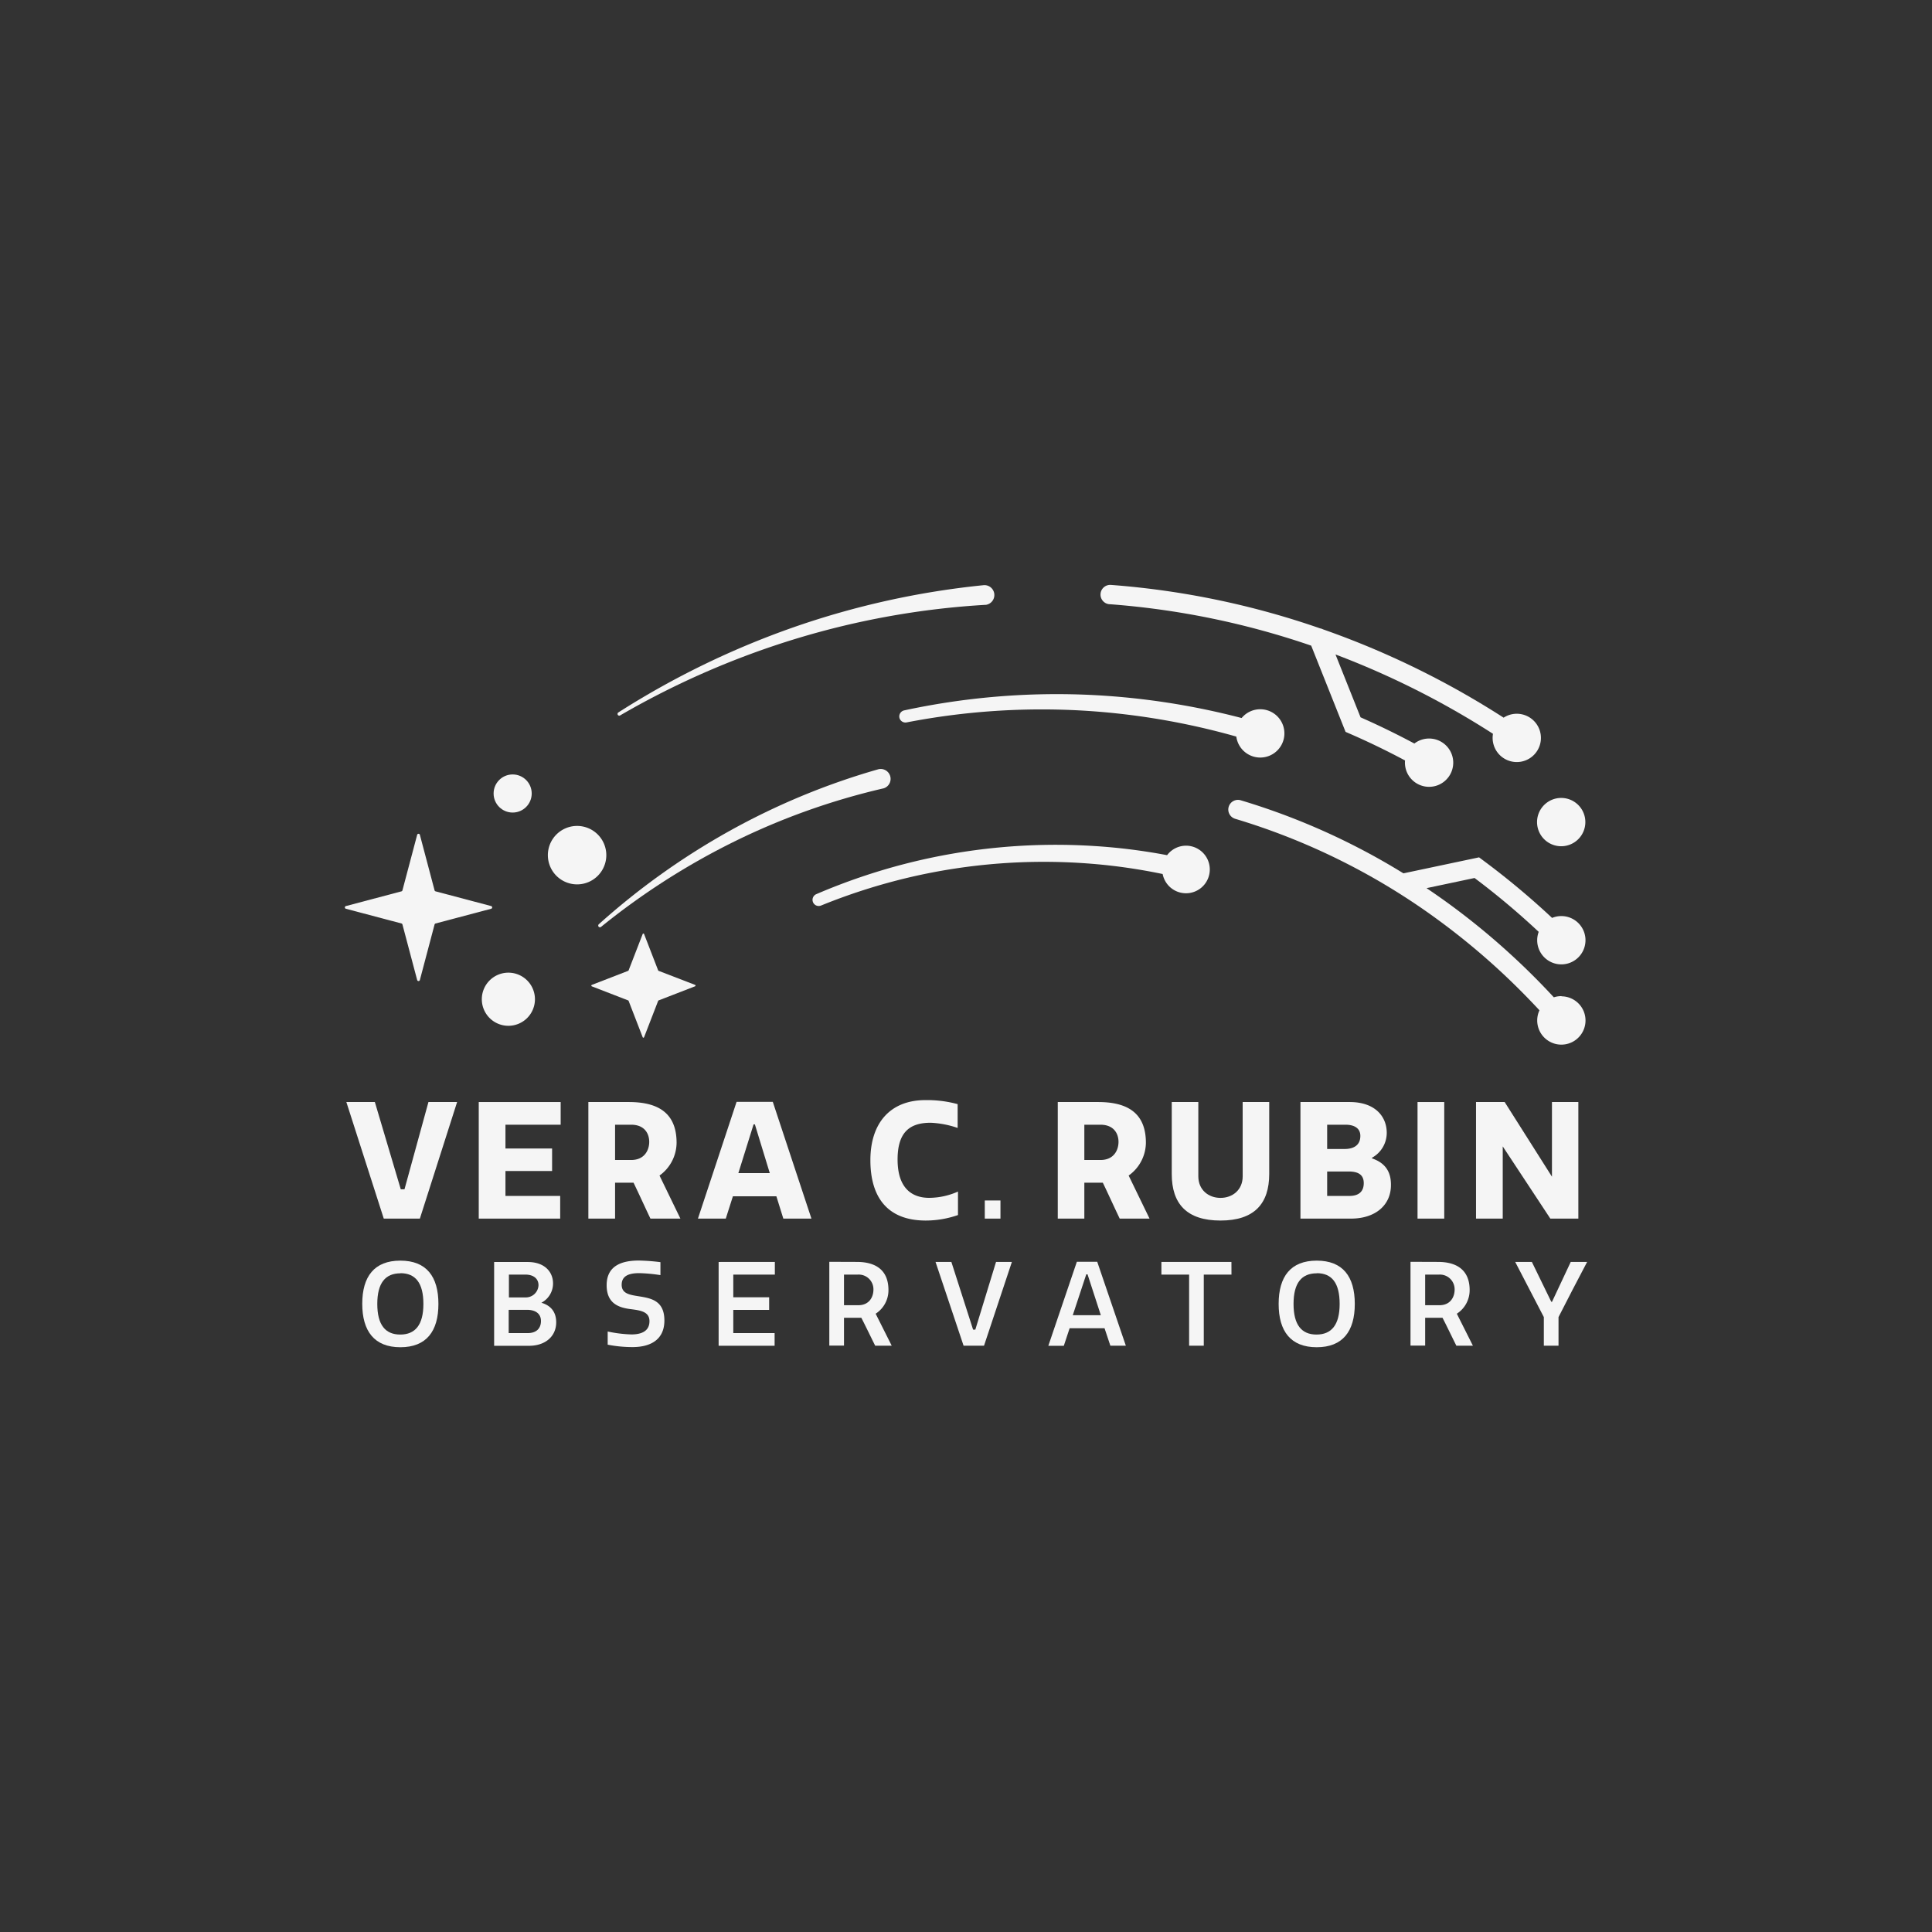 <svg id="Layer_1" data-name="Layer 1" xmlns="http://www.w3.org/2000/svg" viewBox="0 0 800 800"><rect x="0" y="0" width="800" height="800" fill="#333333" stroke="none"/><defs><style>.cls-1{fill:#f5f5f5;}</style></defs><path class="cls-1" d="M210.51,402.76a11,11,0,1,0,11,11A11,11,0,0,0,210.51,402.76Z"/><circle class="cls-1" cx="212.28" cy="328.57" r="7.89"/><path class="cls-1" d="M251.06,354.1A12.1,12.1,0,1,0,239,366.2,12.09,12.09,0,0,0,251.06,354.1Z"/><path class="cls-1" d="M203.37,375.18l-23-6.09a.6.6,0,0,1-.42-.41l-6.09-23a.58.58,0,0,0-1.12,0l-6.1,23a.57.57,0,0,1-.41.41l-23,6.09a.58.58,0,0,0,0,1.12l23,6.09a.58.58,0,0,1,.41.41l6.1,23a.58.58,0,0,0,1.12,0l6.09-23a.62.62,0,0,1,.42-.41l23-6.09A.58.58,0,0,0,203.37,375.18Z"/><path class="cls-1" d="M287.77,407.8,272.71,402a.35.35,0,0,1-.18-.18l-5.83-15.06a.31.31,0,0,0-.58,0l-5.83,15.06a.32.32,0,0,1-.18.18l-15.06,5.83a.32.32,0,0,0,0,.59l15.06,5.83a.32.32,0,0,1,.18.18l5.83,15.06a.31.31,0,0,0,.58,0l5.83-15.06a.35.35,0,0,1,.18-.18l15.06-5.83A.32.32,0,0,0,287.77,407.8Z"/><path class="cls-1" d="M256.81,296.22a345.62,345.62,0,0,1,73.13-31.84,336.86,336.86,0,0,1,78.12-13.93h.18a4.1,4.1,0,0,0-.82-8.15,343.43,343.43,0,0,0-79,17.5A348.87,348.87,0,0,0,256.06,295a.72.72,0,0,0,.75,1.24Z"/><path class="cls-1" d="M459.37,250.18a333.08,333.08,0,0,1,83.57,17.17l14.23,35.7,1.51.66c7.79,3.38,15.54,7.13,23.12,11.18a9,9,0,0,0,0,1.87,10,10,0,1,0,3.86-8.88c-7.31-3.9-14.76-7.54-22.28-10.85L553,271a347.79,347.79,0,0,1,65.21,32.85,10,10,0,1,0,7.87-8.1,9.92,9.92,0,0,0-3.46,1.42,355.49,355.49,0,0,0-74.81-36.58,4.18,4.18,0,0,0-1.19-.4A341.76,341.76,0,0,0,460,242.2a4,4,0,1,0-.58,8Z"/><path class="cls-1" d="M365.94,326.42a4.1,4.1,0,0,0-2.25-7.88A291,291,0,0,0,302,344.12a297.67,297.67,0,0,0-54.05,38.59.74.74,0,0,0-.08,1,.73.73,0,0,0,1,.1,295,295,0,0,1,55.34-35.42,284.78,284.78,0,0,1,61.51-21.92Z"/><path class="cls-1" d="M372.42,297.13a2.55,2.55,0,0,0,3,2,294.09,294.09,0,0,1,73.23-4.87A297.55,297.55,0,0,1,511.93,305a10,10,0,1,0,2.2-7.68A304.49,304.49,0,0,0,449,287.64a300,300,0,0,0-74.57,6.51A2.57,2.57,0,0,0,372.42,297.13Z"/><path class="cls-1" d="M491.13,350.18a9.83,9.83,0,0,0-7.86,3.93,243.37,243.37,0,0,0-30.17-3.79,251,251,0,0,0-78,7.29,253.25,253.25,0,0,0-37.09,12.64,2.55,2.55,0,0,0,2,4.7h0a248.14,248.14,0,0,1,36.52-11.65,244.33,244.33,0,0,1,76-5.59,238.68,238.68,0,0,1,28.9,4.2,9.85,9.85,0,1,0,9.67-11.73Z"/><path class="cls-1" d="M646.46,350.41a10,10,0,1,0-10-10A10,10,0,0,0,646.46,350.41Z"/><path class="cls-1" d="M646.59,412.48a9.85,9.85,0,0,0-3.18.49c-5.54-6-11.29-11.74-17.2-17.17A297.21,297.21,0,0,0,601,375q-5.09-3.74-10.3-7.24l19.88-4.2a316.63,316.63,0,0,1,26.56,22.3,10.12,10.12,0,0,0-.62,3.71,10,10,0,1,0,9.74-10.24,9.82,9.82,0,0,0-3.57.76,325.73,325.73,0,0,0-28.79-24l-1.45-1.08-31.32,6.62a282.14,282.14,0,0,0-67.37-30.25,4,4,0,1,0-2.29,7.67,276,276,0,0,1,84.78,42.42,292.14,292.14,0,0,1,24.59,20.29c5.7,5.26,11.26,10.82,16.62,16.58a10,10,0,1,0,9.18-5.78Z"/><polygon class="cls-1" points="167.49 492.46 165.95 492.46 155.22 456.33 143.42 456.33 158.91 504.6 173.86 504.6 189.28 456.33 177.41 456.33 167.49 492.46"/><polygon class="cls-1" points="198.24 504.6 231.96 504.6 231.96 495.21 209.3 495.21 209.3 484.89 228.61 484.89 228.61 475.57 209.3 475.57 209.3 465.72 232.16 465.72 232.16 456.33 198.24 456.33 198.24 504.6"/><path class="cls-1" d="M280.16,473.22c0-12.73-8.11-16.89-19.77-16.89H243.63V504.6h11.06V489.72h7.64c2.42,5,4.63,9.92,7,14.88h12.41l-8.65-17.83A16.87,16.87,0,0,0,280.16,473.22Zm-18.83,7.11h-6.64V465.72h6.64c5.69,0,7.5,3.82,7.5,7.1S267,480.33,261.33,480.33Z"/><path class="cls-1" d="M305,456.26l-16,48.34h11.53l2.95-9.25h18l2.88,9.25H336l-16-48.34Zm.74,29.5,6.3-20.18h.54l6.17,20.18Z"/><path class="cls-1" d="M371.67,480.13c0-11.13,4.83-15.22,13.68-15.22a39.07,39.07,0,0,1,11.19,2.15V457.2a48.15,48.15,0,0,0-13.34-1.67c-14.54,0-22.79,9.45-22.79,24.87,0,16,7.64,25,22.93,25a40.45,40.45,0,0,0,13.34-2.28V493.4A29.64,29.64,0,0,1,384.74,496C377.91,496,371.67,492.33,371.67,480.13Z"/><rect class="cls-1" x="407.78" y="497.09" width="6.49" height="7.51"/><path class="cls-1" d="M474.49,473.22c0-12.73-8.11-16.89-19.78-16.89H438V504.6H449V489.72h7.65c2.41,5,4.62,9.92,7,14.88H476l-8.65-17.83A16.86,16.86,0,0,0,474.49,473.22Zm-18.84,7.11H449V465.72h6.64c5.7,0,7.51,3.82,7.51,7.1S461.35,480.33,455.65,480.33Z"/><path class="cls-1" d="M514.57,487.1c0,5.63-4.22,8.92-9.18,8.92s-9.19-3.29-9.19-8.92V456.33h-11v29.83c0,12.27,6.17,19.24,20.18,19.24s20.18-7,20.18-19.3V456.33h-11Z"/><path class="cls-1" d="M568.12,479.66v-.27a11.76,11.76,0,0,0,6.1-10.32c0-6.64-4.7-12.74-15.35-12.74H538.49V504.6H559.4c10.12,0,16.56-5.57,16.56-13.88C576,485.89,574.22,481.74,568.12,479.66Zm-18.57-13.94h7.57c3.69,0,6.17,1.47,6.17,4.62,0,4.16-3.15,5.43-6.5,5.43h-7.24Zm9.18,29.49h-9.18V485.09h8.85c3.75,0,6.3,1.14,6.3,4.83C564.7,493.07,563,495.21,558.73,495.21Z"/><rect class="cls-1" x="586.97" y="456.33" width="11.06" height="48.27"/><polygon class="cls-1" points="642.63 456.33 642.63 487.24 623.05 456.33 611.19 456.33 611.19 504.6 622.25 504.6 622.25 474.7 641.96 504.6 653.56 504.6 653.56 456.33 642.63 456.33"/><path class="cls-1" d="M165.78,522c10.8,0,15.76,6.6,15.76,17.93s-5,17.93-15.76,17.93S150,551.21,150,539.88,155,522,165.78,522Zm.05,5.25c-6.27,0-9.6,4-9.6,12.68s3.33,12.68,9.5,12.68,9.59-3.95,9.59-12.68S172,527.2,165.83,527.2Z"/><path class="cls-1" d="M229,531.44a9,9,0,0,1-4.82,8c4.44,1.3,6.13,4.39,6.13,8.1,0,5.73-4.39,9.73-11.33,9.73H204.61v-34.7H218.4C225.68,522.53,229,526.82,229,531.44Zm-11.52,5.79a5.25,5.25,0,0,0,5.5-5.06c0-2.65-2-4.39-5.45-4.39h-6.8v9.45ZM224,547c0-3.09-2.32-4.63-5.79-4.63h-7.57V552h7.91C222.3,552,224,549.86,224,547Z"/><path class="cls-1" d="M268.93,547.06c0-4-3.86-4.48-8-5-4.67-.63-9.73-2.27-9.73-9.88,0-8.39,6.75-10.22,13.35-10.22a84,84,0,0,1,8.92.67V528a66,66,0,0,0-8.82-.82c-4.82,0-7.23,1.5-7.23,4.82,0,3.62,3.23,4.15,6.89,4.73,5.06.82,10.8,1.64,10.8,10.07,0,7.67-5.4,11-13.21,11a53.53,53.53,0,0,1-10.27-1v-5.45a54.77,54.77,0,0,0,9.79,1.21C266.33,552.56,268.93,550.73,268.93,547.06Z"/><path class="cls-1" d="M320.85,522.53v5.25H303.64v9.4h14.85v5.21H303.64V552h17.11v5.25H297.57v-34.7Z"/><path class="cls-1" d="M354.78,522.53c8.05,0,13.11,3.56,13.11,11.66a11.57,11.57,0,0,1-5.3,9.79l6.65,13.25H362.4c-1.93-3.85-3.76-7.71-5.74-11.56-.63,0-1.64,0-2.8,0h-4.38v11.52H343.4v-34.7Zm-5.3,17.93h5.93c4.53,0,6.26-3.42,6.26-6.46a6.09,6.09,0,0,0-6.41-6.22h-5.78Z"/><path class="cls-1" d="M407.46,557.23H399l-11.62-34.7h6.56l9,28.05h.92l8.58-28.05H419Z"/><path class="cls-1" d="M445.9,522.48h8.44l11.85,34.75h-6.41L457.37,550H442.91l-2.41,7.27h-6.41Zm-1.69,22.12h11.62l-5.5-16.92h-.53Z"/><path class="cls-1" d="M509.93,527.78H498.46v29.45h-6.07V527.78H480.91v-5.25h29Z"/><path class="cls-1" d="M545.23,522c10.8,0,15.76,6.6,15.76,17.93s-5,17.93-15.76,17.93-15.77-6.6-15.77-17.93S534.43,522,545.23,522Zm0,5.25c-6.27,0-9.6,4-9.6,12.68s3.33,12.68,9.5,12.68,9.59-3.95,9.59-12.68S551.45,527.2,545.28,527.2Z"/><path class="cls-1" d="M595.44,522.53c8,0,13.11,3.56,13.11,11.66a11.58,11.58,0,0,1-5.31,9.79l6.66,13.25h-6.85c-1.93-3.85-3.76-7.71-5.73-11.56-.63,0-1.64,0-2.8,0h-4.39v11.52h-6.07v-34.7Zm-5.31,17.93h5.93c4.53,0,6.27-3.42,6.27-6.46a6.1,6.1,0,0,0-6.41-6.22h-5.79Z"/><path class="cls-1" d="M639.27,557.23V545.38l-11.86-22.85h6.9l8.05,16.53h.29l7.76-16.53h6.79c-4,7.61-8,15.23-11.85,22.85v11.85Z"/></svg>